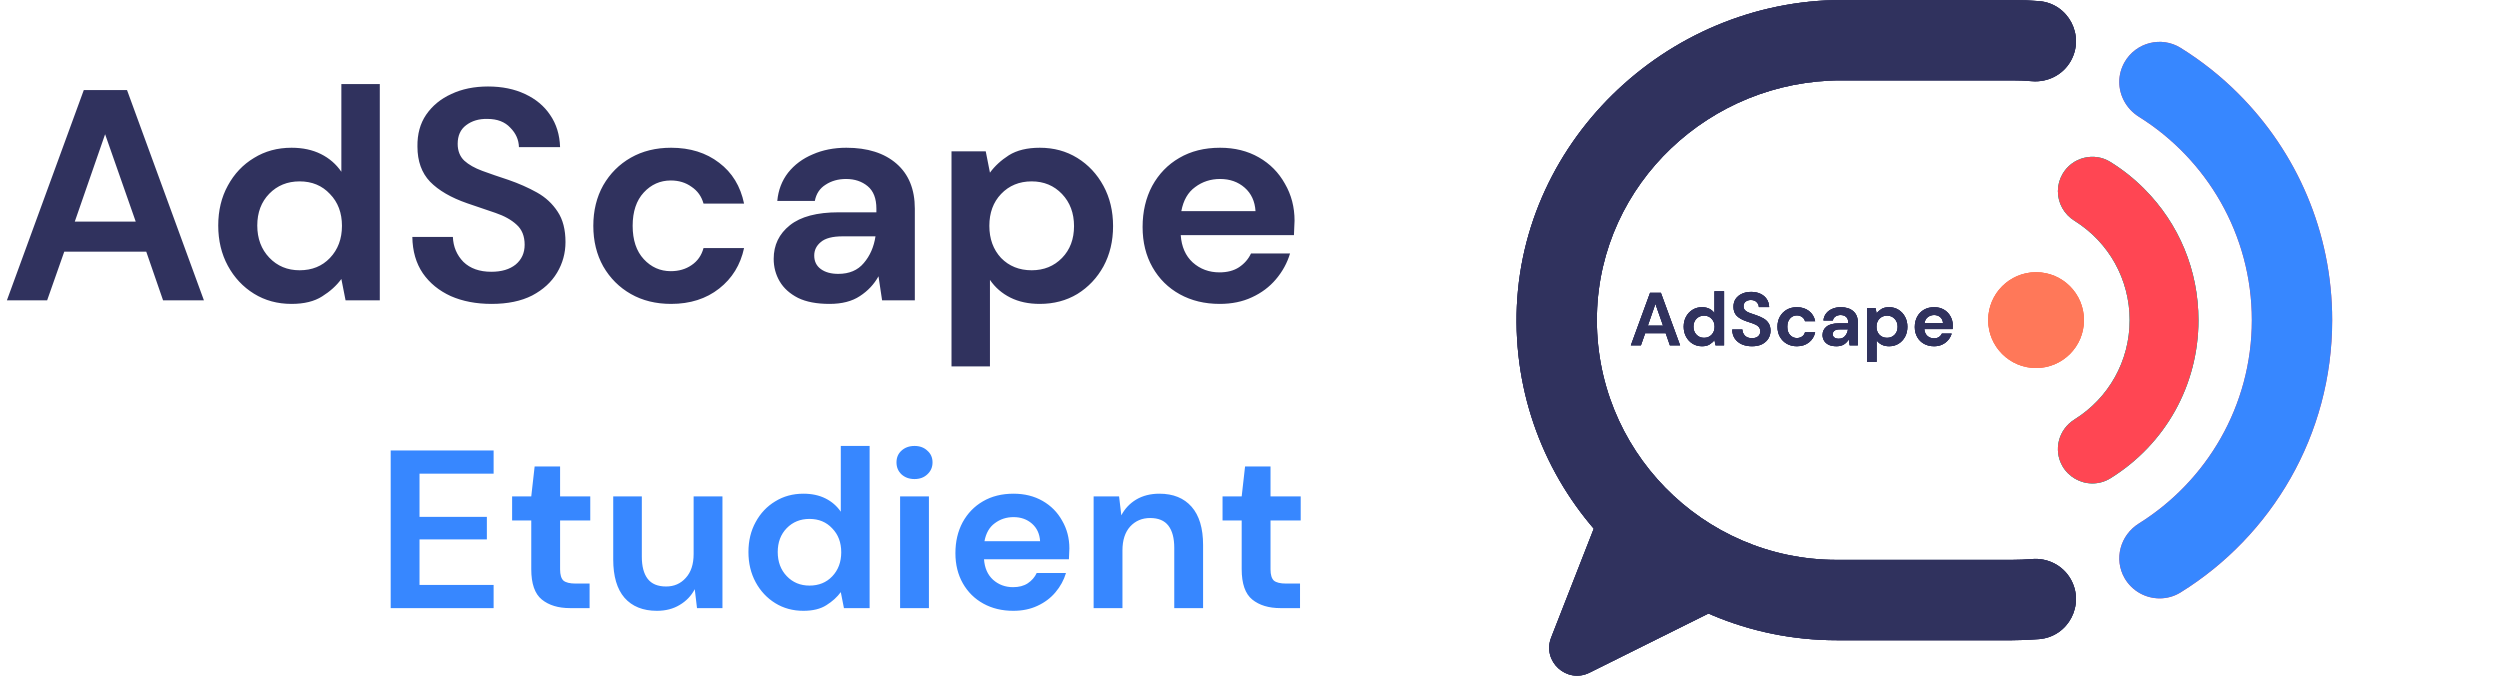 <svg width="333" height="90" viewBox="0 0 333 90" fill="none" xmlns="http://www.w3.org/2000/svg">
<path d="M0.92 40L11.16 12H16.92L27.16 40H21.72L19.48 33.52H8.56L6.28 40H0.92ZM9.96 29.52H18.08L14 17.88L9.96 29.52ZM38.829 40.48C36.963 40.48 35.296 40.027 33.829 39.12C32.363 38.213 31.203 36.973 30.349 35.4C29.496 33.827 29.069 32.04 29.069 30.04C29.069 28.04 29.496 26.267 30.349 24.72C31.203 23.147 32.363 21.92 33.829 21.04C35.296 20.133 36.963 19.68 38.829 19.68C40.323 19.68 41.629 19.96 42.749 20.52C43.869 21.08 44.776 21.867 45.469 22.88V11.2H50.589V40H46.029L45.469 37.16C44.829 38.04 43.976 38.813 42.909 39.48C41.869 40.147 40.509 40.48 38.829 40.48ZM39.909 36C41.563 36 42.909 35.453 43.949 34.36C45.016 33.24 45.549 31.813 45.549 30.08C45.549 28.347 45.016 26.933 43.949 25.84C42.909 24.72 41.563 24.16 39.909 24.16C38.283 24.16 36.936 24.707 35.869 25.8C34.803 26.893 34.269 28.307 34.269 30.04C34.269 31.773 34.803 33.2 35.869 34.32C36.936 35.44 38.283 36 39.909 36ZM65.483 40.48C63.43 40.48 61.617 40.133 60.043 39.44C58.47 38.72 57.23 37.707 56.323 36.4C55.416 35.067 54.95 33.453 54.923 31.56H60.323C60.377 32.867 60.843 33.973 61.723 34.88C62.63 35.76 63.87 36.2 65.443 36.2C66.803 36.2 67.883 35.88 68.683 35.24C69.483 34.573 69.883 33.693 69.883 32.6C69.883 31.453 69.523 30.56 68.803 29.92C68.11 29.28 67.177 28.76 66.003 28.36C64.83 27.96 63.577 27.533 62.243 27.08C60.083 26.333 58.43 25.373 57.283 24.2C56.163 23.027 55.603 21.467 55.603 19.52C55.577 17.867 55.963 16.453 56.763 15.28C57.59 14.08 58.71 13.16 60.123 12.52C61.536 11.853 63.163 11.52 65.003 11.52C66.87 11.52 68.51 11.853 69.923 12.52C71.363 13.187 72.483 14.12 73.283 15.32C74.11 16.52 74.55 17.947 74.603 19.6H69.123C69.097 18.613 68.71 17.747 67.963 17C67.243 16.227 66.23 15.84 64.923 15.84C63.803 15.813 62.856 16.093 62.083 16.68C61.337 17.24 60.963 18.067 60.963 19.16C60.963 20.093 61.257 20.84 61.843 21.4C62.43 21.933 63.23 22.387 64.243 22.76C65.257 23.133 66.416 23.533 67.723 23.96C69.11 24.44 70.376 25 71.523 25.64C72.67 26.28 73.59 27.133 74.283 28.2C74.977 29.24 75.323 30.587 75.323 32.24C75.323 33.707 74.95 35.067 74.203 36.32C73.457 37.573 72.35 38.587 70.883 39.36C69.416 40.107 67.617 40.48 65.483 40.48ZM89.39 40.48C87.364 40.48 85.577 40.04 84.03 39.16C82.484 38.28 81.257 37.053 80.35 35.48C79.47 33.907 79.03 32.107 79.03 30.08C79.03 28.053 79.47 26.253 80.35 24.68C81.257 23.107 82.484 21.88 84.03 21C85.577 20.12 87.364 19.68 89.39 19.68C91.924 19.68 94.057 20.347 95.79 21.68C97.524 22.987 98.63 24.8 99.11 27.12H93.71C93.444 26.16 92.91 25.413 92.11 24.88C91.337 24.32 90.417 24.04 89.35 24.04C87.937 24.04 86.737 24.573 85.75 25.64C84.764 26.707 84.27 28.187 84.27 30.08C84.27 31.973 84.764 33.453 85.75 34.52C86.737 35.587 87.937 36.12 89.35 36.12C90.417 36.12 91.337 35.853 92.11 35.32C92.91 34.787 93.444 34.027 93.71 33.04H99.11C98.63 35.28 97.524 37.08 95.79 38.44C94.057 39.8 91.924 40.48 89.39 40.48ZM110.495 40.48C108.788 40.48 107.388 40.213 106.295 39.68C105.201 39.12 104.388 38.387 103.855 37.48C103.321 36.573 103.055 35.573 103.055 34.48C103.055 32.64 103.775 31.147 105.215 30C106.655 28.853 108.815 28.28 111.695 28.28H116.735V27.8C116.735 26.44 116.348 25.44 115.575 24.8C114.801 24.16 113.841 23.84 112.695 23.84C111.655 23.84 110.748 24.093 109.975 24.6C109.201 25.08 108.721 25.8 108.535 26.76H103.535C103.668 25.32 104.148 24.067 104.975 23C105.828 21.933 106.921 21.12 108.255 20.56C109.588 19.973 111.081 19.68 112.735 19.68C115.561 19.68 117.788 20.387 119.415 21.8C121.041 23.213 121.855 25.213 121.855 27.8V40H117.495L117.015 36.8C116.428 37.867 115.601 38.747 114.535 39.44C113.495 40.133 112.148 40.48 110.495 40.48ZM111.655 36.48C113.121 36.48 114.255 36 115.055 35.04C115.881 34.08 116.401 32.893 116.615 31.48H112.255C110.895 31.48 109.921 31.733 109.335 32.24C108.748 32.72 108.455 33.32 108.455 34.04C108.455 34.813 108.748 35.413 109.335 35.84C109.921 36.267 110.695 36.48 111.655 36.48ZM126.741 48.8V20.16H131.301L131.861 23C132.501 22.12 133.341 21.347 134.381 20.68C135.447 20.013 136.821 19.68 138.501 19.68C140.367 19.68 142.034 20.133 143.501 21.04C144.967 21.947 146.127 23.187 146.981 24.76C147.834 26.333 148.261 28.12 148.261 30.12C148.261 32.12 147.834 33.907 146.981 35.48C146.127 37.027 144.967 38.253 143.501 39.16C142.034 40.04 140.367 40.48 138.501 40.48C137.007 40.48 135.701 40.2 134.581 39.64C133.461 39.08 132.554 38.293 131.861 37.28V48.8H126.741ZM137.421 36C139.047 36 140.394 35.453 141.461 34.36C142.527 33.267 143.061 31.853 143.061 30.12C143.061 28.387 142.527 26.96 141.461 25.84C140.394 24.72 139.047 24.16 137.421 24.16C135.767 24.16 134.407 24.72 133.341 25.84C132.301 26.933 131.781 28.347 131.781 30.08C131.781 31.813 132.301 33.24 133.341 34.36C134.407 35.453 135.767 36 137.421 36ZM162.474 40.48C160.474 40.48 158.701 40.053 157.154 39.2C155.608 38.347 154.394 37.147 153.514 35.6C152.634 34.053 152.194 32.267 152.194 30.24C152.194 28.187 152.621 26.36 153.474 24.76C154.354 23.16 155.554 21.92 157.074 21.04C158.621 20.133 160.434 19.68 162.514 19.68C164.461 19.68 166.181 20.107 167.674 20.96C169.168 21.813 170.328 22.987 171.154 24.48C172.008 25.947 172.434 27.587 172.434 29.4C172.434 29.693 172.421 30 172.394 30.32C172.394 30.64 172.381 30.973 172.354 31.32H157.274C157.381 32.867 157.914 34.08 158.874 34.96C159.861 35.84 161.048 36.28 162.434 36.28C163.474 36.28 164.341 36.053 165.034 35.6C165.754 35.12 166.288 34.507 166.634 33.76H171.834C171.461 35.013 170.834 36.16 169.954 37.2C169.101 38.213 168.034 39.013 166.754 39.6C165.501 40.187 164.074 40.48 162.474 40.48ZM162.514 23.84C161.261 23.84 160.154 24.2 159.194 24.92C158.234 25.613 157.621 26.68 157.354 28.12H167.234C167.154 26.813 166.674 25.773 165.794 25C164.914 24.227 163.821 23.84 162.514 23.84Z" fill="#30325E"/>
<path d="M52.04 81V60H65.75V63.09H55.88V68.85H64.85V71.85H55.88V77.91H65.75V81H52.04ZM75.924 81C74.364 81 73.114 80.62 72.174 79.86C71.234 79.1 70.764 77.75 70.764 75.81V69.33H68.214V66.12H70.764L71.214 62.13H74.604V66.12H78.624V69.33H74.604V75.84C74.604 76.56 74.754 77.06 75.054 77.34C75.374 77.6 75.914 77.73 76.674 77.73H78.534V81H75.924ZM87.501 81.36C85.641 81.36 84.201 80.78 83.181 79.62C82.181 78.46 81.681 76.76 81.681 74.52V66.12H85.491V74.16C85.491 75.44 85.751 76.42 86.271 77.1C86.791 77.78 87.611 78.12 88.731 78.12C89.791 78.12 90.661 77.74 91.341 76.98C92.041 76.22 92.391 75.16 92.391 73.8V66.12H96.231V81H92.841L92.541 78.48C92.081 79.36 91.411 80.06 90.531 80.58C89.671 81.1 88.661 81.36 87.501 81.36ZM107.013 81.36C105.613 81.36 104.363 81.02 103.263 80.34C102.163 79.66 101.293 78.73 100.653 77.55C100.013 76.37 99.693 75.03 99.693 73.53C99.693 72.03 100.013 70.7 100.653 69.54C101.293 68.36 102.163 67.44 103.263 66.78C104.363 66.1 105.613 65.76 107.013 65.76C108.133 65.76 109.113 65.97 109.953 66.39C110.793 66.81 111.473 67.4 111.993 68.16V59.4H115.833V81H112.413L111.993 78.87C111.513 79.53 110.873 80.11 110.073 80.61C109.293 81.11 108.273 81.36 107.013 81.36ZM107.823 78C109.063 78 110.073 77.59 110.853 76.77C111.653 75.93 112.053 74.86 112.053 73.56C112.053 72.26 111.653 71.2 110.853 70.38C110.073 69.54 109.063 69.12 107.823 69.12C106.603 69.12 105.593 69.53 104.793 70.35C103.993 71.17 103.593 72.23 103.593 73.53C103.593 74.83 103.993 75.9 104.793 76.74C105.593 77.58 106.603 78 107.823 78ZM121.813 63.81C121.113 63.81 120.533 63.6 120.073 63.18C119.633 62.76 119.413 62.23 119.413 61.59C119.413 60.95 119.633 60.43 120.073 60.03C120.533 59.61 121.113 59.4 121.813 59.4C122.513 59.4 123.083 59.61 123.523 60.03C123.983 60.43 124.213 60.95 124.213 61.59C124.213 62.23 123.983 62.76 123.523 63.18C123.083 63.6 122.513 63.81 121.813 63.81ZM119.893 81V66.12H123.733V81H119.893ZM134.971 81.36C133.471 81.36 132.141 81.04 130.981 80.4C129.821 79.76 128.911 78.86 128.251 77.7C127.591 76.54 127.261 75.2 127.261 73.68C127.261 72.14 127.581 70.77 128.221 69.57C128.881 68.37 129.781 67.44 130.921 66.78C132.081 66.1 133.441 65.76 135.001 65.76C136.461 65.76 137.751 66.08 138.871 66.72C139.991 67.36 140.861 68.24 141.481 69.36C142.121 70.46 142.441 71.69 142.441 73.05C142.441 73.27 142.431 73.5 142.411 73.74C142.411 73.98 142.401 74.23 142.381 74.49H131.071C131.151 75.65 131.551 76.56 132.271 77.22C133.011 77.88 133.901 78.21 134.941 78.21C135.721 78.21 136.371 78.04 136.891 77.7C137.431 77.34 137.831 76.88 138.091 76.32H141.991C141.711 77.26 141.241 78.12 140.581 78.9C139.941 79.66 139.141 80.26 138.181 80.7C137.241 81.14 136.171 81.36 134.971 81.36ZM135.001 68.88C134.061 68.88 133.231 69.15 132.511 69.69C131.791 70.21 131.331 71.01 131.131 72.09H138.541C138.481 71.11 138.121 70.33 137.461 69.75C136.801 69.17 135.981 68.88 135.001 68.88ZM145.671 81V66.12H149.061L149.361 68.64C149.821 67.76 150.481 67.06 151.341 66.54C152.221 66.02 153.251 65.76 154.431 65.76C156.271 65.76 157.701 66.34 158.721 67.5C159.741 68.66 160.251 70.36 160.251 72.6V81H156.411V72.96C156.411 71.68 156.151 70.7 155.631 70.02C155.111 69.34 154.301 69 153.201 69C152.121 69 151.231 69.38 150.531 70.14C149.851 70.9 149.511 71.96 149.511 73.32V81H145.671ZM170.553 81C168.993 81 167.743 80.62 166.803 79.86C165.863 79.1 165.393 77.75 165.393 75.81V69.33H162.843V66.12H165.393L165.843 62.13H169.233V66.12H173.253V69.33H169.233V75.84C169.233 76.56 169.383 77.06 169.683 77.34C170.003 77.6 170.543 77.73 171.303 77.73H173.163V81H170.553Z" fill="#3787FF"/>
<path d="M217.23 46L219.79 39H221.23L223.79 46H222.43L221.87 44.38H219.14L218.57 46H217.23ZM219.49 43.38H221.52L220.5 40.47L219.49 43.38ZM226.707 46.12C226.241 46.12 225.824 46.007 225.457 45.78C225.091 45.553 224.801 45.243 224.587 44.85C224.374 44.457 224.267 44.01 224.267 43.51C224.267 43.01 224.374 42.567 224.587 42.18C224.801 41.787 225.091 41.48 225.457 41.26C225.824 41.033 226.241 40.92 226.707 40.92C227.081 40.92 227.407 40.99 227.687 41.13C227.967 41.27 228.194 41.467 228.367 41.72V38.8H229.647V46H228.507L228.367 45.29C228.207 45.51 227.994 45.703 227.727 45.87C227.467 46.037 227.127 46.12 226.707 46.12ZM226.977 45C227.391 45 227.727 44.863 227.987 44.59C228.254 44.31 228.387 43.953 228.387 43.52C228.387 43.087 228.254 42.733 227.987 42.46C227.727 42.18 227.391 42.04 226.977 42.04C226.571 42.04 226.234 42.177 225.967 42.45C225.701 42.723 225.567 43.077 225.567 43.51C225.567 43.943 225.701 44.3 225.967 44.58C226.234 44.86 226.571 45 226.977 45ZM233.371 46.12C232.857 46.12 232.404 46.033 232.011 45.86C231.617 45.68 231.307 45.427 231.081 45.1C230.854 44.767 230.737 44.363 230.731 43.89H232.081C232.094 44.217 232.211 44.493 232.431 44.72C232.657 44.94 232.967 45.05 233.361 45.05C233.701 45.05 233.971 44.97 234.171 44.81C234.371 44.643 234.471 44.423 234.471 44.15C234.471 43.863 234.381 43.64 234.201 43.48C234.027 43.32 233.794 43.19 233.501 43.09C233.207 42.99 232.894 42.883 232.561 42.77C232.021 42.583 231.607 42.343 231.321 42.05C231.041 41.757 230.901 41.367 230.901 40.88C230.894 40.467 230.991 40.113 231.191 39.82C231.397 39.52 231.677 39.29 232.031 39.13C232.384 38.963 232.791 38.88 233.251 38.88C233.717 38.88 234.127 38.963 234.481 39.13C234.841 39.297 235.121 39.53 235.321 39.83C235.527 40.13 235.637 40.487 235.651 40.9H234.281C234.274 40.653 234.177 40.437 233.991 40.25C233.811 40.057 233.557 39.96 233.231 39.96C232.951 39.953 232.714 40.023 232.521 40.17C232.334 40.31 232.241 40.517 232.241 40.79C232.241 41.023 232.314 41.21 232.461 41.35C232.607 41.483 232.807 41.597 233.061 41.69C233.314 41.783 233.604 41.883 233.931 41.99C234.277 42.11 234.594 42.25 234.881 42.41C235.167 42.57 235.397 42.783 235.571 43.05C235.744 43.31 235.831 43.647 235.831 44.06C235.831 44.427 235.737 44.767 235.551 45.08C235.364 45.393 235.087 45.647 234.721 45.84C234.354 46.027 233.904 46.12 233.371 46.12ZM239.348 46.12C238.841 46.12 238.394 46.01 238.008 45.79C237.621 45.57 237.314 45.263 237.088 44.87C236.868 44.477 236.758 44.027 236.758 43.52C236.758 43.013 236.868 42.563 237.088 42.17C237.314 41.777 237.621 41.47 238.008 41.25C238.394 41.03 238.841 40.92 239.348 40.92C239.981 40.92 240.514 41.087 240.948 41.42C241.381 41.747 241.658 42.2 241.778 42.78H240.428C240.361 42.54 240.228 42.353 240.028 42.22C239.834 42.08 239.604 42.01 239.338 42.01C238.984 42.01 238.684 42.143 238.438 42.41C238.191 42.677 238.068 43.047 238.068 43.52C238.068 43.993 238.191 44.363 238.438 44.63C238.684 44.897 238.984 45.03 239.338 45.03C239.604 45.03 239.834 44.963 240.028 44.83C240.228 44.697 240.361 44.507 240.428 44.26H241.778C241.658 44.82 241.381 45.27 240.948 45.61C240.514 45.95 239.981 46.12 239.348 46.12ZM244.624 46.12C244.197 46.12 243.847 46.053 243.574 45.92C243.3 45.78 243.097 45.597 242.964 45.37C242.83 45.143 242.764 44.893 242.764 44.62C242.764 44.16 242.944 43.787 243.304 43.5C243.664 43.213 244.204 43.07 244.924 43.07H246.184V42.95C246.184 42.61 246.087 42.36 245.894 42.2C245.7 42.04 245.46 41.96 245.174 41.96C244.914 41.96 244.687 42.023 244.494 42.15C244.3 42.27 244.18 42.45 244.134 42.69H242.884C242.917 42.33 243.037 42.017 243.244 41.75C243.457 41.483 243.73 41.28 244.064 41.14C244.397 40.993 244.77 40.92 245.184 40.92C245.89 40.92 246.447 41.097 246.854 41.45C247.26 41.803 247.464 42.303 247.464 42.95V46H246.374L246.254 45.2C246.107 45.467 245.9 45.687 245.634 45.86C245.374 46.033 245.037 46.12 244.624 46.12ZM244.914 45.12C245.28 45.12 245.564 45 245.764 44.76C245.97 44.52 246.1 44.223 246.154 43.87H245.064C244.724 43.87 244.48 43.933 244.334 44.06C244.187 44.18 244.114 44.33 244.114 44.51C244.114 44.703 244.187 44.853 244.334 44.96C244.48 45.067 244.674 45.12 244.914 45.12ZM248.685 48.2V41.04H249.825L249.965 41.75C250.125 41.53 250.335 41.337 250.595 41.17C250.862 41.003 251.205 40.92 251.625 40.92C252.092 40.92 252.508 41.033 252.875 41.26C253.242 41.487 253.532 41.797 253.745 42.19C253.958 42.583 254.065 43.03 254.065 43.53C254.065 44.03 253.958 44.477 253.745 44.87C253.532 45.257 253.242 45.563 252.875 45.79C252.508 46.01 252.092 46.12 251.625 46.12C251.252 46.12 250.925 46.05 250.645 45.91C250.365 45.77 250.138 45.573 249.965 45.32V48.2H248.685ZM251.355 45C251.762 45 252.098 44.863 252.365 44.59C252.632 44.317 252.765 43.963 252.765 43.53C252.765 43.097 252.632 42.74 252.365 42.46C252.098 42.18 251.762 42.04 251.355 42.04C250.942 42.04 250.602 42.18 250.335 42.46C250.075 42.733 249.945 43.087 249.945 43.52C249.945 43.953 250.075 44.31 250.335 44.59C250.602 44.863 250.942 45 251.355 45ZM257.619 46.12C257.119 46.12 256.675 46.013 256.289 45.8C255.902 45.587 255.599 45.287 255.379 44.9C255.159 44.513 255.049 44.067 255.049 43.56C255.049 43.047 255.155 42.59 255.369 42.19C255.589 41.79 255.889 41.48 256.269 41.26C256.655 41.033 257.109 40.92 257.629 40.92C258.115 40.92 258.545 41.027 258.919 41.24C259.292 41.453 259.582 41.747 259.789 42.12C260.002 42.487 260.109 42.897 260.109 43.35C260.109 43.423 260.105 43.5 260.099 43.58C260.099 43.66 260.095 43.743 260.089 43.83H256.319C256.345 44.217 256.479 44.52 256.719 44.74C256.965 44.96 257.262 45.07 257.609 45.07C257.869 45.07 258.085 45.013 258.259 44.9C258.439 44.78 258.572 44.627 258.659 44.44H259.959C259.865 44.753 259.709 45.04 259.489 45.3C259.275 45.553 259.009 45.753 258.689 45.9C258.375 46.047 258.019 46.12 257.619 46.12ZM257.629 41.96C257.315 41.96 257.039 42.05 256.799 42.23C256.559 42.403 256.405 42.67 256.339 43.03H258.809C258.789 42.703 258.669 42.443 258.449 42.25C258.229 42.057 257.955 41.96 257.629 41.96Z" fill="#30325E"/>
<path d="M217.23 46L219.79 39H221.23L223.79 46H222.43L221.87 44.38H219.14L218.57 46H217.23ZM219.49 43.38H221.52L220.5 40.47L219.49 43.38ZM226.707 46.12C226.241 46.12 225.824 46.007 225.457 45.78C225.091 45.553 224.801 45.243 224.587 44.85C224.374 44.457 224.267 44.01 224.267 43.51C224.267 43.01 224.374 42.567 224.587 42.18C224.801 41.787 225.091 41.48 225.457 41.26C225.824 41.033 226.241 40.92 226.707 40.92C227.081 40.92 227.407 40.99 227.687 41.13C227.967 41.27 228.194 41.467 228.367 41.72V38.8H229.647V46H228.507L228.367 45.29C228.207 45.51 227.994 45.703 227.727 45.87C227.467 46.037 227.127 46.12 226.707 46.12ZM226.977 45C227.391 45 227.727 44.863 227.987 44.59C228.254 44.31 228.387 43.953 228.387 43.52C228.387 43.087 228.254 42.733 227.987 42.46C227.727 42.18 227.391 42.04 226.977 42.04C226.571 42.04 226.234 42.177 225.967 42.45C225.701 42.723 225.567 43.077 225.567 43.51C225.567 43.943 225.701 44.3 225.967 44.58C226.234 44.86 226.571 45 226.977 45ZM233.371 46.12C232.857 46.12 232.404 46.033 232.011 45.86C231.617 45.68 231.307 45.427 231.081 45.1C230.854 44.767 230.737 44.363 230.731 43.89H232.081C232.094 44.217 232.211 44.493 232.431 44.72C232.657 44.94 232.967 45.05 233.361 45.05C233.701 45.05 233.971 44.97 234.171 44.81C234.371 44.643 234.471 44.423 234.471 44.15C234.471 43.863 234.381 43.64 234.201 43.48C234.027 43.32 233.794 43.19 233.501 43.09C233.207 42.99 232.894 42.883 232.561 42.77C232.021 42.583 231.607 42.343 231.321 42.05C231.041 41.757 230.901 41.367 230.901 40.88C230.894 40.467 230.991 40.113 231.191 39.82C231.397 39.52 231.677 39.29 232.031 39.13C232.384 38.963 232.791 38.88 233.251 38.88C233.717 38.88 234.127 38.963 234.481 39.13C234.841 39.297 235.121 39.53 235.321 39.83C235.527 40.13 235.637 40.487 235.651 40.9H234.281C234.274 40.653 234.177 40.437 233.991 40.25C233.811 40.057 233.557 39.96 233.231 39.96C232.951 39.953 232.714 40.023 232.521 40.17C232.334 40.31 232.241 40.517 232.241 40.79C232.241 41.023 232.314 41.21 232.461 41.35C232.607 41.483 232.807 41.597 233.061 41.69C233.314 41.783 233.604 41.883 233.931 41.99C234.277 42.11 234.594 42.25 234.881 42.41C235.167 42.57 235.397 42.783 235.571 43.05C235.744 43.31 235.831 43.647 235.831 44.06C235.831 44.427 235.737 44.767 235.551 45.08C235.364 45.393 235.087 45.647 234.721 45.84C234.354 46.027 233.904 46.12 233.371 46.12ZM239.348 46.12C238.841 46.12 238.394 46.01 238.008 45.79C237.621 45.57 237.314 45.263 237.088 44.87C236.868 44.477 236.758 44.027 236.758 43.52C236.758 43.013 236.868 42.563 237.088 42.17C237.314 41.777 237.621 41.47 238.008 41.25C238.394 41.03 238.841 40.92 239.348 40.92C239.981 40.92 240.514 41.087 240.948 41.42C241.381 41.747 241.658 42.2 241.778 42.78H240.428C240.361 42.54 240.228 42.353 240.028 42.22C239.834 42.08 239.604 42.01 239.338 42.01C238.984 42.01 238.684 42.143 238.438 42.41C238.191 42.677 238.068 43.047 238.068 43.52C238.068 43.993 238.191 44.363 238.438 44.63C238.684 44.897 238.984 45.03 239.338 45.03C239.604 45.03 239.834 44.963 240.028 44.83C240.228 44.697 240.361 44.507 240.428 44.26H241.778C241.658 44.82 241.381 45.27 240.948 45.61C240.514 45.95 239.981 46.12 239.348 46.12ZM244.624 46.12C244.197 46.12 243.847 46.053 243.574 45.92C243.3 45.78 243.097 45.597 242.964 45.37C242.83 45.143 242.764 44.893 242.764 44.62C242.764 44.16 242.944 43.787 243.304 43.5C243.664 43.213 244.204 43.07 244.924 43.07H246.184V42.95C246.184 42.61 246.087 42.36 245.894 42.2C245.7 42.04 245.46 41.96 245.174 41.96C244.914 41.96 244.687 42.023 244.494 42.15C244.3 42.27 244.18 42.45 244.134 42.69H242.884C242.917 42.33 243.037 42.017 243.244 41.75C243.457 41.483 243.73 41.28 244.064 41.14C244.397 40.993 244.77 40.92 245.184 40.92C245.89 40.92 246.447 41.097 246.854 41.45C247.26 41.803 247.464 42.303 247.464 42.95V46H246.374L246.254 45.2C246.107 45.467 245.9 45.687 245.634 45.86C245.374 46.033 245.037 46.12 244.624 46.12ZM244.914 45.12C245.28 45.12 245.564 45 245.764 44.76C245.97 44.52 246.1 44.223 246.154 43.87H245.064C244.724 43.87 244.48 43.933 244.334 44.06C244.187 44.18 244.114 44.33 244.114 44.51C244.114 44.703 244.187 44.853 244.334 44.96C244.48 45.067 244.674 45.12 244.914 45.12ZM248.685 48.2V41.04H249.825L249.965 41.75C250.125 41.53 250.335 41.337 250.595 41.17C250.862 41.003 251.205 40.92 251.625 40.92C252.092 40.92 252.508 41.033 252.875 41.26C253.242 41.487 253.532 41.797 253.745 42.19C253.958 42.583 254.065 43.03 254.065 43.53C254.065 44.03 253.958 44.477 253.745 44.87C253.532 45.257 253.242 45.563 252.875 45.79C252.508 46.01 252.092 46.12 251.625 46.12C251.252 46.12 250.925 46.05 250.645 45.91C250.365 45.77 250.138 45.573 249.965 45.32V48.2H248.685ZM251.355 45C251.762 45 252.098 44.863 252.365 44.59C252.632 44.317 252.765 43.963 252.765 43.53C252.765 43.097 252.632 42.74 252.365 42.46C252.098 42.18 251.762 42.04 251.355 42.04C250.942 42.04 250.602 42.18 250.335 42.46C250.075 42.733 249.945 43.087 249.945 43.52C249.945 43.953 250.075 44.31 250.335 44.59C250.602 44.863 250.942 45 251.355 45ZM257.619 46.12C257.119 46.12 256.675 46.013 256.289 45.8C255.902 45.587 255.599 45.287 255.379 44.9C255.159 44.513 255.049 44.067 255.049 43.56C255.049 43.047 255.155 42.59 255.369 42.19C255.589 41.79 255.889 41.48 256.269 41.26C256.655 41.033 257.109 40.92 257.629 40.92C258.115 40.92 258.545 41.027 258.919 41.24C259.292 41.453 259.582 41.747 259.789 42.12C260.002 42.487 260.109 42.897 260.109 43.35C260.109 43.423 260.105 43.5 260.099 43.58C260.099 43.66 260.095 43.743 260.089 43.83H256.319C256.345 44.217 256.479 44.52 256.719 44.74C256.965 44.96 257.262 45.07 257.609 45.07C257.869 45.07 258.085 45.013 258.259 44.9C258.439 44.78 258.572 44.627 258.659 44.44H259.959C259.865 44.753 259.709 45.04 259.489 45.3C259.275 45.553 259.009 45.753 258.689 45.9C258.375 46.047 258.019 46.12 257.619 46.12ZM257.629 41.96C257.315 41.96 257.039 42.05 256.799 42.23C256.559 42.403 256.405 42.67 256.339 43.03H258.809C258.789 42.703 258.669 42.443 258.449 42.25C258.229 42.057 257.955 41.96 257.629 41.96Z" fill="#30325E"/>
<path d="M217.23 46L219.79 39H221.23L223.79 46H222.43L221.87 44.38H219.14L218.57 46H217.23ZM219.49 43.38H221.52L220.5 40.47L219.49 43.38ZM226.707 46.12C226.241 46.12 225.824 46.007 225.457 45.78C225.091 45.553 224.801 45.243 224.587 44.85C224.374 44.457 224.267 44.01 224.267 43.51C224.267 43.01 224.374 42.567 224.587 42.18C224.801 41.787 225.091 41.48 225.457 41.26C225.824 41.033 226.241 40.92 226.707 40.92C227.081 40.92 227.407 40.99 227.687 41.13C227.967 41.27 228.194 41.467 228.367 41.72V38.8H229.647V46H228.507L228.367 45.29C228.207 45.51 227.994 45.703 227.727 45.87C227.467 46.037 227.127 46.12 226.707 46.12ZM226.977 45C227.391 45 227.727 44.863 227.987 44.59C228.254 44.31 228.387 43.953 228.387 43.52C228.387 43.087 228.254 42.733 227.987 42.46C227.727 42.18 227.391 42.04 226.977 42.04C226.571 42.04 226.234 42.177 225.967 42.45C225.701 42.723 225.567 43.077 225.567 43.51C225.567 43.943 225.701 44.3 225.967 44.58C226.234 44.86 226.571 45 226.977 45ZM233.371 46.12C232.857 46.12 232.404 46.033 232.011 45.86C231.617 45.68 231.307 45.427 231.081 45.1C230.854 44.767 230.737 44.363 230.731 43.89H232.081C232.094 44.217 232.211 44.493 232.431 44.72C232.657 44.94 232.967 45.05 233.361 45.05C233.701 45.05 233.971 44.97 234.171 44.81C234.371 44.643 234.471 44.423 234.471 44.15C234.471 43.863 234.381 43.64 234.201 43.48C234.027 43.32 233.794 43.19 233.501 43.09C233.207 42.99 232.894 42.883 232.561 42.77C232.021 42.583 231.607 42.343 231.321 42.05C231.041 41.757 230.901 41.367 230.901 40.88C230.894 40.467 230.991 40.113 231.191 39.82C231.397 39.52 231.677 39.29 232.031 39.13C232.384 38.963 232.791 38.88 233.251 38.88C233.717 38.88 234.127 38.963 234.481 39.13C234.841 39.297 235.121 39.53 235.321 39.83C235.527 40.13 235.637 40.487 235.651 40.9H234.281C234.274 40.653 234.177 40.437 233.991 40.25C233.811 40.057 233.557 39.96 233.231 39.96C232.951 39.953 232.714 40.023 232.521 40.17C232.334 40.31 232.241 40.517 232.241 40.79C232.241 41.023 232.314 41.21 232.461 41.35C232.607 41.483 232.807 41.597 233.061 41.69C233.314 41.783 233.604 41.883 233.931 41.99C234.277 42.11 234.594 42.25 234.881 42.41C235.167 42.57 235.397 42.783 235.571 43.05C235.744 43.31 235.831 43.647 235.831 44.06C235.831 44.427 235.737 44.767 235.551 45.08C235.364 45.393 235.087 45.647 234.721 45.84C234.354 46.027 233.904 46.12 233.371 46.12ZM239.348 46.12C238.841 46.12 238.394 46.01 238.008 45.79C237.621 45.57 237.314 45.263 237.088 44.87C236.868 44.477 236.758 44.027 236.758 43.52C236.758 43.013 236.868 42.563 237.088 42.17C237.314 41.777 237.621 41.47 238.008 41.25C238.394 41.03 238.841 40.92 239.348 40.92C239.981 40.92 240.514 41.087 240.948 41.42C241.381 41.747 241.658 42.2 241.778 42.78H240.428C240.361 42.54 240.228 42.353 240.028 42.22C239.834 42.08 239.604 42.01 239.338 42.01C238.984 42.01 238.684 42.143 238.438 42.41C238.191 42.677 238.068 43.047 238.068 43.52C238.068 43.993 238.191 44.363 238.438 44.63C238.684 44.897 238.984 45.03 239.338 45.03C239.604 45.03 239.834 44.963 240.028 44.83C240.228 44.697 240.361 44.507 240.428 44.26H241.778C241.658 44.82 241.381 45.27 240.948 45.61C240.514 45.95 239.981 46.12 239.348 46.12ZM244.624 46.12C244.197 46.12 243.847 46.053 243.574 45.92C243.3 45.78 243.097 45.597 242.964 45.37C242.83 45.143 242.764 44.893 242.764 44.62C242.764 44.16 242.944 43.787 243.304 43.5C243.664 43.213 244.204 43.07 244.924 43.07H246.184V42.95C246.184 42.61 246.087 42.36 245.894 42.2C245.7 42.04 245.46 41.96 245.174 41.96C244.914 41.96 244.687 42.023 244.494 42.15C244.3 42.27 244.18 42.45 244.134 42.69H242.884C242.917 42.33 243.037 42.017 243.244 41.75C243.457 41.483 243.73 41.28 244.064 41.14C244.397 40.993 244.77 40.92 245.184 40.92C245.89 40.92 246.447 41.097 246.854 41.45C247.26 41.803 247.464 42.303 247.464 42.95V46H246.374L246.254 45.2C246.107 45.467 245.9 45.687 245.634 45.86C245.374 46.033 245.037 46.12 244.624 46.12ZM244.914 45.12C245.28 45.12 245.564 45 245.764 44.76C245.97 44.52 246.1 44.223 246.154 43.87H245.064C244.724 43.87 244.48 43.933 244.334 44.06C244.187 44.18 244.114 44.33 244.114 44.51C244.114 44.703 244.187 44.853 244.334 44.96C244.48 45.067 244.674 45.12 244.914 45.12ZM248.685 48.2V41.04H249.825L249.965 41.75C250.125 41.53 250.335 41.337 250.595 41.17C250.862 41.003 251.205 40.92 251.625 40.92C252.092 40.92 252.508 41.033 252.875 41.26C253.242 41.487 253.532 41.797 253.745 42.19C253.958 42.583 254.065 43.03 254.065 43.53C254.065 44.03 253.958 44.477 253.745 44.87C253.532 45.257 253.242 45.563 252.875 45.79C252.508 46.01 252.092 46.12 251.625 46.12C251.252 46.12 250.925 46.05 250.645 45.91C250.365 45.77 250.138 45.573 249.965 45.32V48.2H248.685ZM251.355 45C251.762 45 252.098 44.863 252.365 44.59C252.632 44.317 252.765 43.963 252.765 43.53C252.765 43.097 252.632 42.74 252.365 42.46C252.098 42.18 251.762 42.04 251.355 42.04C250.942 42.04 250.602 42.18 250.335 42.46C250.075 42.733 249.945 43.087 249.945 43.52C249.945 43.953 250.075 44.31 250.335 44.59C250.602 44.863 250.942 45 251.355 45ZM257.619 46.12C257.119 46.12 256.675 46.013 256.289 45.8C255.902 45.587 255.599 45.287 255.379 44.9C255.159 44.513 255.049 44.067 255.049 43.56C255.049 43.047 255.155 42.59 255.369 42.19C255.589 41.79 255.889 41.48 256.269 41.26C256.655 41.033 257.109 40.92 257.629 40.92C258.115 40.92 258.545 41.027 258.919 41.24C259.292 41.453 259.582 41.747 259.789 42.12C260.002 42.487 260.109 42.897 260.109 43.35C260.109 43.423 260.105 43.5 260.099 43.58C260.099 43.66 260.095 43.743 260.089 43.83H256.319C256.345 44.217 256.479 44.52 256.719 44.74C256.965 44.96 257.262 45.07 257.609 45.07C257.869 45.07 258.085 45.013 258.259 44.9C258.439 44.78 258.572 44.627 258.659 44.44H259.959C259.865 44.753 259.709 45.04 259.489 45.3C259.275 45.553 259.009 45.753 258.689 45.9C258.375 46.047 258.019 46.12 257.619 46.12ZM257.629 41.96C257.315 41.96 257.039 42.05 256.799 42.23C256.559 42.403 256.405 42.67 256.339 43.03H258.809C258.789 42.703 258.669 42.443 258.449 42.25C258.229 42.057 257.955 41.96 257.629 41.96Z" fill="#30325E"/>
<path d="M245.245 10.705H268.015C268.904 10.705 269.786 10.742 270.658 10.815C272.749 10.988 274.758 9.977 275.804 8.158C277.755 4.766 275.528 0.48 271.629 0.152C270.436 0.051 269.232 0 268.014 0H245.401C221.78 0 201.837 19.325 202.001 42.946C202.082 54.601 206.844 65.146 214.493 72.795C222.208 80.511 232.87 85.279 244.644 85.279H268.014C269.232 85.279 270.437 85.228 271.629 85.128C275.528 84.799 277.755 80.513 275.804 77.121C274.758 75.302 272.749 74.291 270.658 74.464C269.786 74.537 268.903 74.574 268.014 74.574H244.644C226.772 74.574 212.284 59.823 212.715 41.865C213.133 24.431 227.809 10.705 245.245 10.705Z" fill="#30325E"/>
<path d="M214.313 65.248L206.615 84.921C205.377 88.084 208.685 91.111 211.727 89.599L233.303 78.868L214.313 65.248Z" fill="#30325E"/>
<path d="M285.587 25.131C284.248 23.787 282.742 22.593 281.111 21.579C280.052 20.919 278.801 20.724 277.585 21.029C276.366 21.335 275.347 22.105 274.717 23.2C274.322 23.895 274.112 24.677 274.112 25.459C274.112 27.064 274.935 28.538 276.314 29.402C280.921 32.278 283.671 37.228 283.671 42.643C283.671 48.055 280.92 53.005 276.311 55.882C274.186 57.215 273.488 59.941 274.722 62.091C275.542 63.509 277.07 64.39 278.708 64.39C279.556 64.39 280.385 64.155 281.103 63.709C288.449 59.154 292.835 51.279 292.835 42.643C292.836 36.024 290.261 29.806 285.587 25.131Z" fill="#00C3AD"/>
<path d="M271.204 49.018C267.681 49.018 264.825 46.162 264.825 42.639C264.825 39.116 267.681 36.26 271.204 36.26C274.727 36.26 277.583 39.116 277.583 42.639C277.583 46.162 274.727 49.018 271.204 49.018Z" fill="#FF7859"/>
<path d="M310.649 42.645C310.649 57.967 302.575 71.395 290.45 78.912C289.579 79.451 288.617 79.702 287.666 79.702C285.807 79.702 283.992 78.732 282.996 77.007C281.541 74.475 282.412 71.287 284.891 69.733C293.926 64.092 299.944 54.06 299.944 42.645C299.944 31.229 293.926 21.188 284.891 15.548C283.23 14.505 282.286 12.727 282.286 10.904C282.286 10.015 282.52 9.108 282.996 8.273C284.505 5.65 287.891 4.779 290.459 6.378C293.261 8.12 295.848 10.168 298.165 12.494C305.88 20.209 310.649 30.87 310.649 42.645Z" fill="#FF4653"/>
<path d="M245.245 10.705H268.015C268.904 10.705 269.786 10.742 270.658 10.815C272.749 10.988 274.758 9.977 275.804 8.158C277.755 4.766 275.528 0.48 271.629 0.152C270.436 0.051 269.232 0 268.014 0H245.401C221.78 0 201.837 19.325 202.001 42.946C202.082 54.601 206.844 65.146 214.493 72.795C222.208 80.511 232.87 85.279 244.644 85.279H268.014C269.232 85.279 270.437 85.228 271.629 85.128C275.528 84.799 277.755 80.513 275.804 77.121C274.758 75.302 272.749 74.291 270.658 74.464C269.786 74.537 268.903 74.574 268.014 74.574H244.644C226.772 74.574 212.284 59.823 212.715 41.865C213.133 24.431 227.809 10.705 245.245 10.705Z" fill="#30325E"/>
<path d="M214.313 65.248L206.615 84.921C205.377 88.084 208.685 91.111 211.727 89.599L233.303 78.868L214.313 65.248Z" fill="#30325E"/>
<path d="M285.587 25.131C284.248 23.787 282.742 22.593 281.111 21.579C280.052 20.919 278.801 20.724 277.585 21.029C276.366 21.335 275.347 22.105 274.717 23.2C274.322 23.895 274.112 24.677 274.112 25.459C274.112 27.064 274.935 28.538 276.314 29.402C280.921 32.278 283.671 37.228 283.671 42.643C283.671 48.055 280.92 53.005 276.311 55.882C274.186 57.215 273.488 59.941 274.722 62.091C275.542 63.509 277.07 64.39 278.708 64.39C279.556 64.39 280.385 64.155 281.103 63.709C288.449 59.154 292.835 51.279 292.835 42.643C292.836 36.024 290.261 29.806 285.587 25.131Z" fill="#00C3AD"/>
<path d="M271.204 49.018C267.681 49.018 264.825 46.162 264.825 42.639C264.825 39.116 267.681 36.26 271.204 36.26C274.727 36.26 277.583 39.116 277.583 42.639C277.583 46.162 274.727 49.018 271.204 49.018Z" fill="#FF7859"/>
<path d="M310.649 42.645C310.649 57.967 302.575 71.395 290.45 78.912C289.579 79.451 288.617 79.702 287.666 79.702C285.807 79.702 283.992 78.732 282.996 77.007C281.541 74.475 282.412 71.287 284.891 69.733C293.926 64.092 299.944 54.06 299.944 42.645C299.944 31.229 293.926 21.188 284.891 15.548C283.23 14.505 282.286 12.727 282.286 10.904C282.286 10.015 282.52 9.108 282.996 8.273C284.505 5.65 287.891 4.779 290.459 6.378C293.261 8.12 295.848 10.168 298.165 12.494C305.88 20.209 310.649 30.87 310.649 42.645Z" fill="#3787FF"/>
<path d="M245.245 10.705H268.015C268.904 10.705 269.786 10.742 270.658 10.815C272.749 10.988 274.758 9.977 275.804 8.158C277.755 4.766 275.528 0.48 271.629 0.152C270.436 0.051 269.232 0 268.014 0H245.401C221.78 0 201.837 19.325 202.001 42.946C202.082 54.601 206.844 65.146 214.493 72.795C222.208 80.511 232.87 85.279 244.644 85.279H268.014C269.232 85.279 270.437 85.228 271.629 85.128C275.528 84.799 277.755 80.513 275.804 77.121C274.758 75.302 272.749 74.291 270.658 74.464C269.786 74.537 268.903 74.574 268.014 74.574H244.644C226.772 74.574 212.284 59.823 212.715 41.865C213.133 24.431 227.809 10.705 245.245 10.705Z" fill="#30325E"/>
<path d="M214.313 65.248L206.615 84.921C205.377 88.084 208.685 91.111 211.727 89.599L233.303 78.868L214.313 65.248Z" fill="#30325E"/>
<path d="M285.587 25.131C284.248 23.787 282.742 22.593 281.111 21.579C280.052 20.919 278.801 20.724 277.585 21.029C276.366 21.335 275.347 22.105 274.717 23.2C274.322 23.895 274.112 24.677 274.112 25.459C274.112 27.064 274.935 28.538 276.314 29.402C280.921 32.278 283.671 37.228 283.671 42.643C283.671 48.055 280.92 53.005 276.311 55.882C274.186 57.215 273.488 59.941 274.722 62.091C275.542 63.509 277.07 64.39 278.708 64.39C279.556 64.39 280.385 64.155 281.103 63.709C288.449 59.154 292.835 51.279 292.835 42.643C292.836 36.024 290.261 29.806 285.587 25.131Z" fill="#FF4653"/>
<path d="M271.204 49.018C267.681 49.018 264.825 46.162 264.825 42.639C264.825 39.116 267.681 36.26 271.204 36.26C274.727 36.26 277.583 39.116 277.583 42.639C277.583 46.162 274.727 49.018 271.204 49.018Z" fill="#FF7859"/>
</svg>
